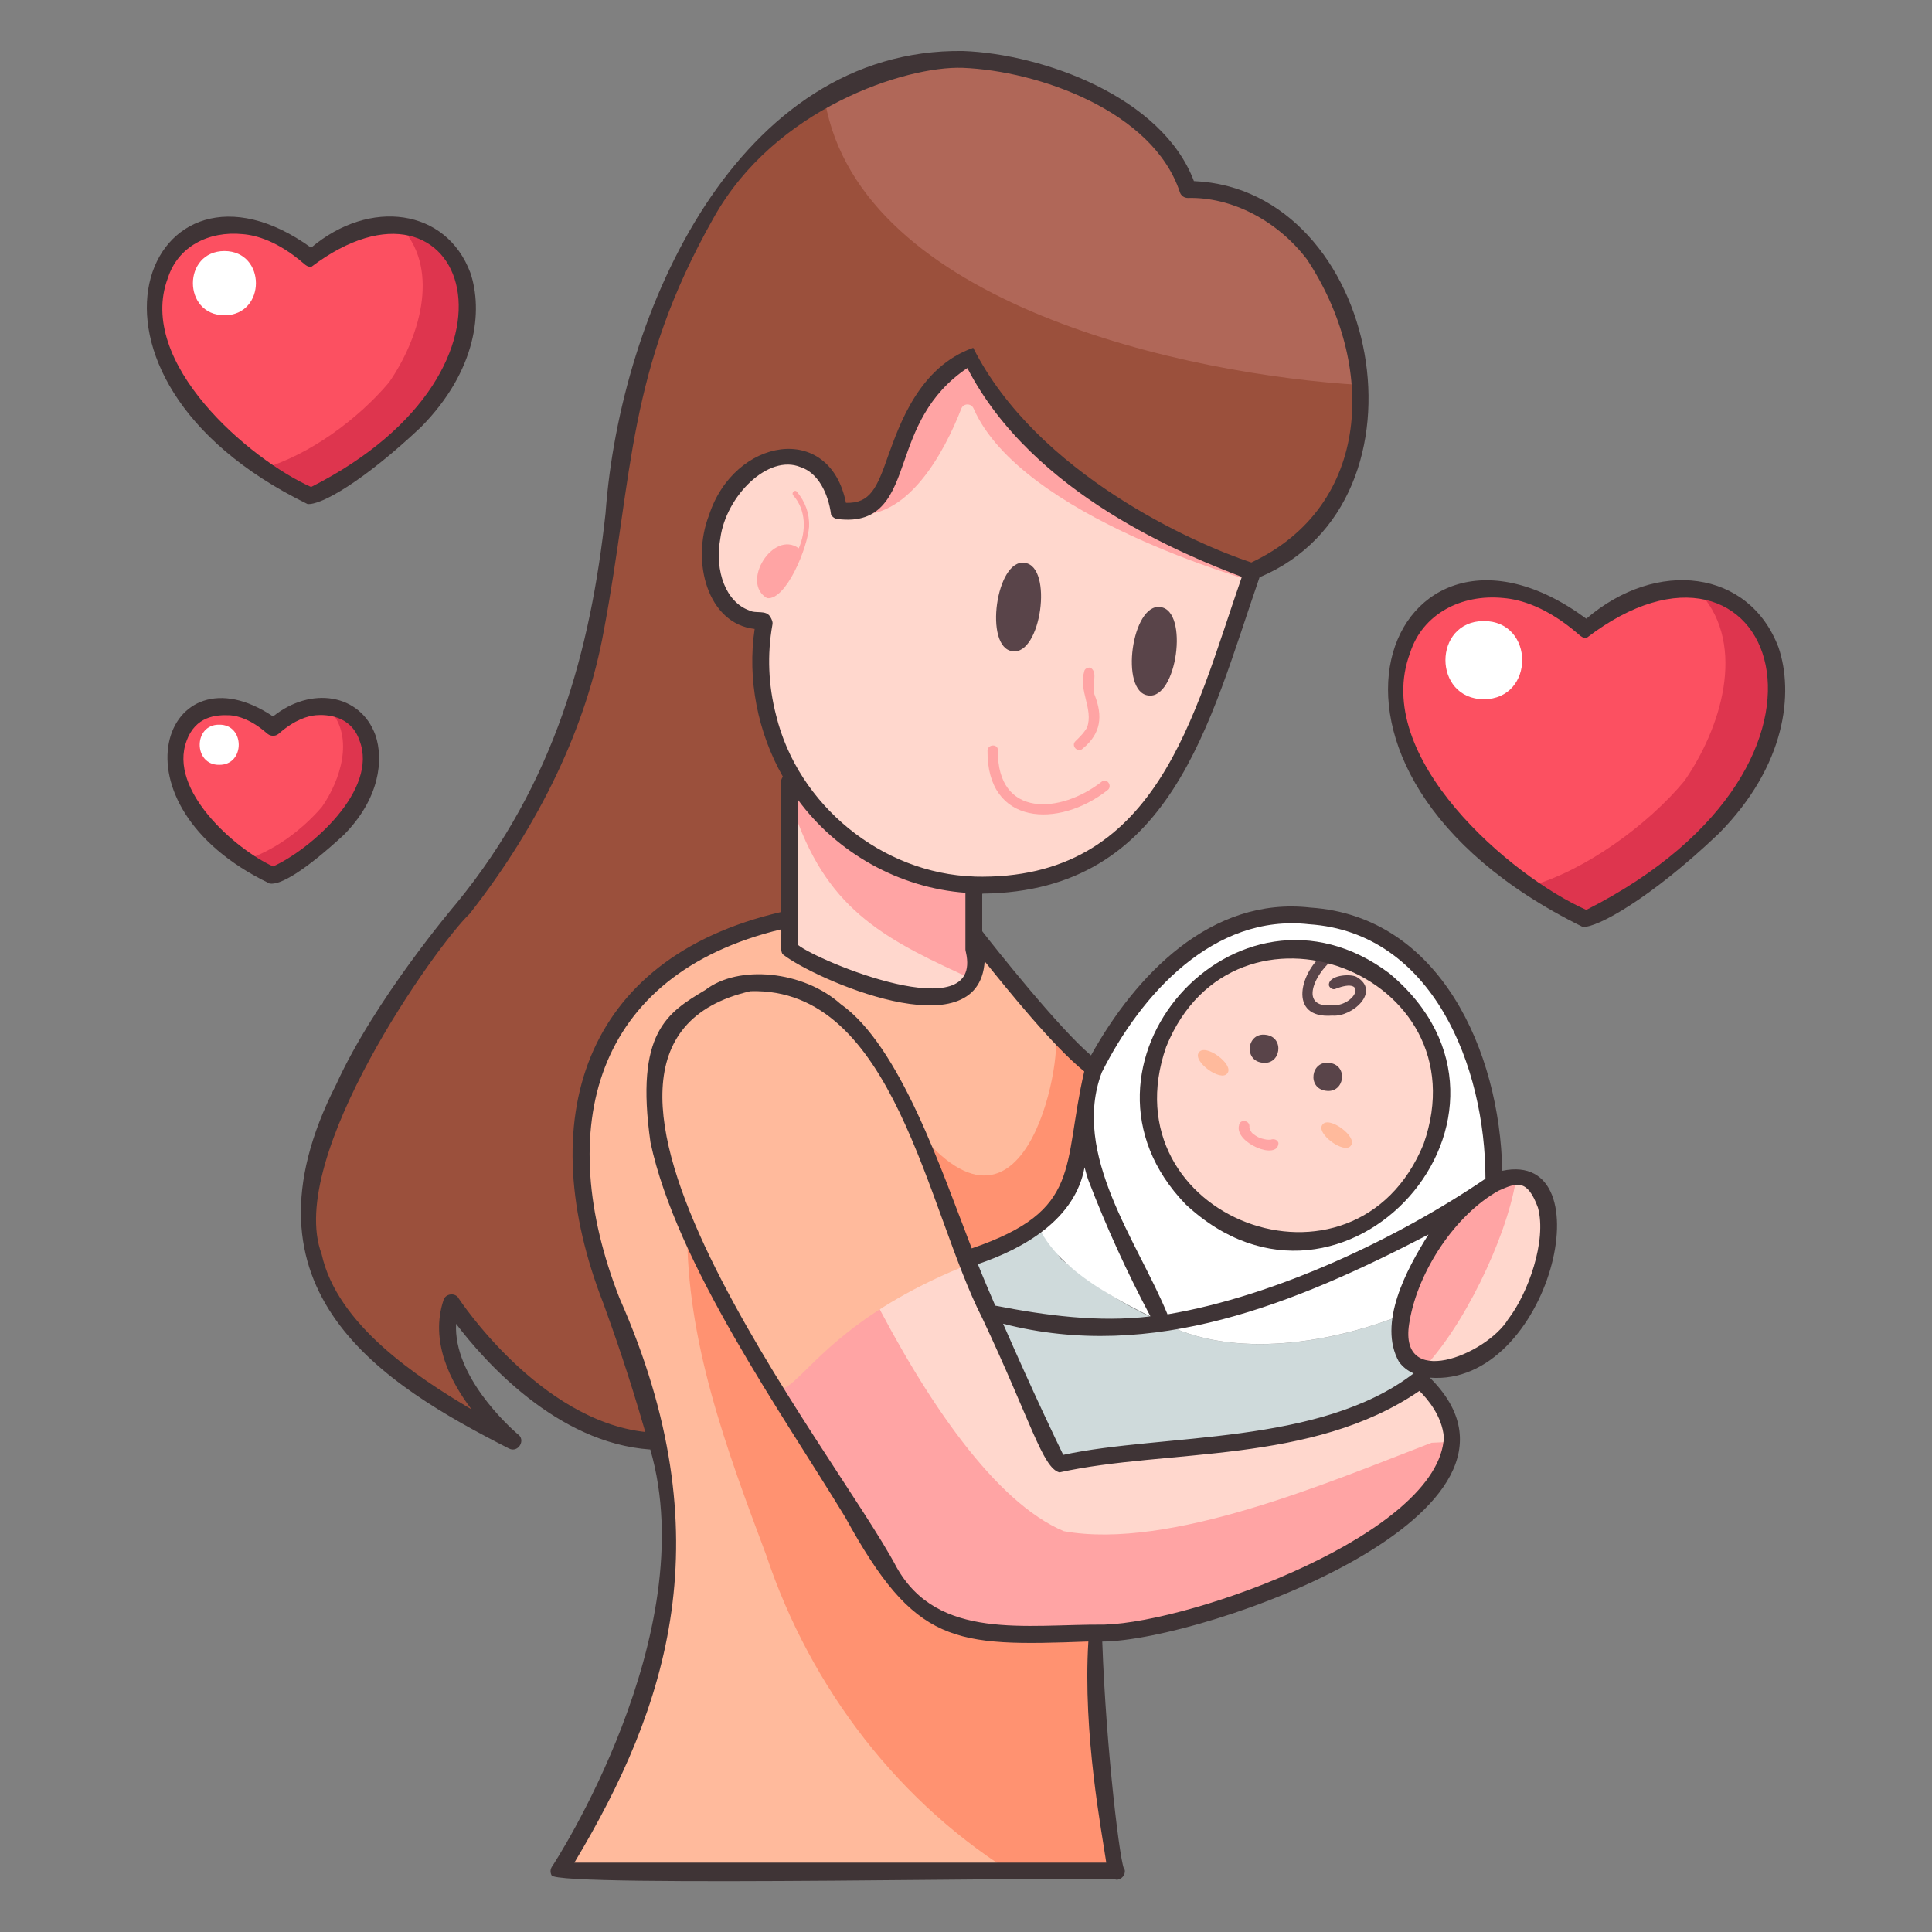<svg id="Layer_4" height="512" viewBox="0 0 300 300" width="512" xmlns="http://www.w3.org/2000/svg" data-name="Layer 4"><rect x="0" y="0" width="300" height="300" fill="#808080" stroke="none"/><path d="m240.71 187.86c-5.35-16-27.91 15.81-21.81 23.63 1.59 2.07 4.58 2.23 6.96 1.67 10.4-2.56 16.72-15.2 14.85-25.31z" fill="#ffd7cd"/><path d="m235.35 183.48c-1.53 8.97-8.24 22.92-14.71 29.37-3.51-1.5-2.89-5.98-2.03-9.04 2.36-8.43 8.05-17.49 16.74-20.33z" fill="#ffa4a4"/><g fill="#fc5061"><path d="m275.67 101.45c-5.45-14.52-22.66-9.57-28.72-3.22-28.36-22.68-49.07 20.63 0 45.09 10.18-3.92 35.63-24.02 28.72-41.87z"/><path d="m62.49 35.45c-5.92-1.46-13.32 4.16-14.07 5.01-.1 0-4.72-4.62-10.49-5.1-16.73-.72-17.93 18.48-5.67 30.41 3.43 4.04 13.91 11.01 16.18 11.71 8.34-3.26 29.22-19.71 23.55-34.38-1.57-4.63-5.21-7.08-9.52-7.66z"/><path d="m51.29 110.33c-3.29-1.02-8.65 2.76-8.78 3.13-.06 0-2.95-2.89-6.55-3.18-10.45-.45-11.19 11.54-3.54 18.99 2.16 2.53 8.68 6.89 10.13 7.31 0 0 5.19-2.36 10.08-7.31 6.82-6.94 7.4-17.13-1.34-18.94z"/></g><path d="m211.6 61.11c1.21 12.22-5.37 23.12-16.65 28.11-6.81-2.59-30.6-11.28-41.79-29.85-1.25-2.07-4.08-2.52-5.88-.91-10.3 9.24-6.11 22.62-16.71 21.26-1.37-12.15-15.33-10.22-18.92 1.15-2.72 7.78.07 15.96 7.15 16.03l.19.36c-1.4 7.98.07 16.08 3.95 23.03v22.96c-42 10.97-35.63 39.95-21.1 79.82-17.41-1.89-31.53-20.02-31.53-20.02-2.03 6.1 1.32 12.22 4.62 16.36.79 1-.41 2.39-1.53 1.75-44-22.44-20.46-55.29-1.29-79.49 27.55-29.32 18.04-75.01 37.84-108.12 9.55-17.2 29.97-24.42 39.97-24.09 13.11.73 30.4 6.92 35.04 20.26 16.25-.29 26.56 16.45 26.65 31.38z" fill="#9b503c"/><path d="m220.64 212.86c-3.52-1.5-2.89-5.98-2.03-9.04-11.32 4.69-27.14 7.46-38.27 1.46-5.53-2.44-10.69-5.79-15.4-9.62-1.6-1.29-2.62-7.42-2.12-9.43-3.23 2.58-8.61 5.51-12.56 6.95l.31 3.11c3.77 9.87 14.57 32.84 14.23 31.88 10.84-2.68 51.21-2.59 56.76-14.97-.31-.1-.62-.19-.91-.33z" fill="#cfdadb"/><path d="m194.95 89.24h-.02v-.02c-6.9-2.65-31.4-11.58-42.32-30.8-.88-1.54-2.9-1.94-4.28-.84-11.63 9.24-6.82 23.55-17.76 22.15-1.37-12.15-15.33-10.22-18.92 1.15-2.72 7.78.07 15.96 7.15 16.03l.19.36c-1.4 7.98.07 16.08 3.95 23.03-.23 12.58.66 17.99-.77 29.82.19.22 5.96 2.83 11.74 4.89 6.45 2.38 23.56 4.76 18.88-5.52-1.61-2.16-1.09-9.04-1.15-11.47 29.72.77 35.57-25.97 43.32-48.77zm-44.7 48.66c.46.04.92.09 1.38.11-.44 0-.91-.05-1.38-.11z" fill="#ffd7cd"/><path d="m226.12 223.86c-.45-5.21-5.12-8.85-5.12-8.85-15.93 12.03-39.77 9.51-56.21 13.16-2.89-4.4-18.3-41.87-22.6-52.98-4.27-11.08-14.38-23.6-25.5-21.93-10.46 2.92-16.76 6.62-14.09 24.68 1.14 7.23 5.76 16.49 9.71 23.92 8.99 16.74 21.55 35.35 26.17 43.06 6.94 11.55 18.32 9.71 32.05 9.57 14.24.39 55.46-14.47 55.59-30.62z" fill="#ffd7cd"/><path d="m172.85 286.03c-1.12-6.57-2.51-19.95-2.32-31.55-13.73.14-25.12 1.99-32.05-9.57-7.23-12.63-31.67-46.19-35.88-66.97-2.68-18.09 3.64-21.76 14.09-24.69 11.13-1.65 21.23 10.85 25.5 21.93 2.94 6.55 5.53 13.9 8.37 21.1 4.02-1.48 8.28-3.12 11.58-5.76v-.02c7.58-5.53 5.32-15.87 8.18-23.73-1.75-1.41-4.14-3.88-6.63-6.63-5.76-6.46-12.06-14.5-12.06-14.5v2.39c3.61 14.78-25.44 3.13-28.7 0v-4.78c-13.95 2.97-32.75 13.37-32.29 34.68-.4 17.63 4.85 21.9 11.96 47.84 10.02 36.13-28.53 68.31-7.1 65.78 8.44-1 53.45 0 62.91 0 4.5-.5 15.19 2.37 14.45-5.53z" fill="#ffba9c"/><path d="m125.63 81.73c.09-2-.61-3.85-1.89-5.38-.34-.4-.9.18-.57.57 2.02 2.27 2.02 5.54.86 8.22-3.96-2.9-9.1 5.33-4.92 7.74 2.96.36 6.32-7.86 6.53-11.16z" fill="#ffa4a4"/><path d="m168.36 104.25c-.91 2.99 1.45 5.87.45 8.68-.45.84-1.15 1.51-1.82 2.17-.74.73.4 1.87 1.14 1.14 2.86-2.35 3.14-5.06 1.83-8.37-.57-1.28.65-3.39-.61-4.18-.38-.11-.93.13-.99.56z" fill="#ffa4a4"/><path d="m159.12 87.4c4.46.55 2.54 14.4-1.91 13.72-4.47-.55-2.54-14.41 1.91-13.72z" fill="#594449"/><path d="m180.2 94.27c4.46.55 2.54 14.4-1.91 13.72-4.47-.55-2.54-14.41 1.91-13.72z" fill="#594449"/><path d="m153.34 116.52c-.13 11.71 11.06 12.11 18.59 6.21.87-.55.07-1.95-.81-1.39-6.44 5.07-16.29 5.7-16.17-4.81.07-1.03-1.54-1.03-1.61 0z" fill="#ffa4a4"/><path d="m232.61 184.5c.33-17.76-8.24-40.32-28.66-41.68-15.47-1.7-27.37 11.21-33.63 23.94-1.03 2.68-7.74 4.09-8.05 6.96-.48 3.97 1.65 5.34-.38 8.71-.96 1.58.27 2.64-1.14 3.79h-.76c1.2 9.74 12.49 15.08 20.34 19.05 11.12 6 26.97 3.23 38.27-1.46 1.38-7.28 8.22-15.97 14-19.31z" fill="#fff"/><path d="m211.5 59.8c-.48-14.53-10.84-30.38-26.55-30.08-4.64-13.32-21.93-19.54-35.04-20.26-5.36-.18-13.72 1.82-21.79 6.35 5.62 31.46 56.23 42.44 83.38 43.98z" fill="#b06758"/><path d="m275.67 101.45c6.9 17.96-18.57 37.86-28.64 41.87-.16.03-3.99-1.8-9.47-5.6l.1-.14c8.53-2.42 18.25-9.52 23.88-16.3 5.58-8 9.77-20.9 2.54-29.1v-.06c5.25.71 9.68 3.68 11.6 9.32z" fill="#de354e"/><path d="m230.41 96.43c7.94.04 7.94 12.11 0 12.15-7.95-.04-7.95-12.12 0-12.15z" fill="#fff"/><path d="m72 43.11c5.67 14.74-15.26 31.09-23.52 34.38-.15.03-3.27-1.48-7.77-4.6l.08-.11c7.28-2.16 14.74-7.63 19.61-13.39 4.57-6.57 8.02-17.17 2.08-23.89v-.05c4.31.58 7.95 3.03 9.52 7.66z" fill="#de354e"/><path d="m34.85 38.98c6.52.03 6.52 9.95 0 9.98-6.53-.03-6.52-9.95 0-9.98z" fill="#fff"/><path d="m57.24 115.11c3.54 9.2-9.53 19.41-14.68 21.47-.08.01-2.04-.92-4.85-2.87l.05-.07c4.66-1.42 9.1-4.69 12.24-8.36 2.85-4.1 5.01-10.72 1.3-14.92v-.03c2.69.36 4.96 1.89 5.94 4.78z" fill="#de354e"/><path d="m34.04 112.53c4.04-.06 4.04 6.29 0 6.23-4.04.06-4.04-6.29 0-6.23z" fill="#fff"/><path d="m151.63 145.64v-7.63c-8.86-.19-24.88-10.81-28.7-17.72.11 2.07-.39 4.73.6 6.41 5.31 15.05 14.37 19.41 28.06 25.62.9-2.01.04-4.28.04-4.28v-2.39z" fill="#ffa4a4"/><path d="m209.12 148.83c27.76 11.06 12.05 52.6-16.07 42.53-27.76-11.06-12.05-52.6 16.07-42.53z" fill="#ffd7cd"/><path d="m196.58 160.69c2.94.37 2.33 4.77-.6 4.32-2.94-.37-2.33-4.77.6-4.32z" fill="#594449"/><path d="m192.37 174.84c-.57 2.65 6.07 5.44 6.15 2.64-.17-.54-.74-.7-1.24-.5-.01 0 .21-.02.14-.02-.68.05-.82 0-1.45-.16-.58-.11-1.49-.74-1.63-.98-.25-.34-.31-.64-.34-.77.19-1.14-1.58-1.39-1.62-.2z" fill="#ffa4a4"/><path d="m206.47 165.05c2.94.37 2.33 4.77-.6 4.32-2.94-.37-2.33-4.77.6-4.32z" fill="#594449"/><path d="m190.59 166.65c-.97 1.45-5.51-1.88-4.42-3.24.97-1.45 5.51 1.88 4.42 3.24z" fill="#ffba9c"/><path d="m209.77 177.88c-.97 1.45-5.51-1.88-4.42-3.24.97-1.45 5.51 1.88 4.42 3.24z" fill="#ffba9c"/><path d="m210.61 151.67c-1.08-.51-4.37-.23-4.26 1.33.1.38.59.73.99.56 5.27-2.08 3.16 2.87-.77 2.55-5.55.29-1.46-6.54 1.38-7.68-.68-.21-1.37-.4-2.08-.56-3.96 2.76-6.06 10.38 1.02 9.83 3.07.28 7.65-3.8 3.7-6.04z" fill="#594449"/><path d="m170.31 166.76c-2.86 7.86-.61 18.21-8.18 23.73v.02c-3.29 2.64-7.56 4.28-11.58 5.76-2.85-7.2-5.43-14.54-8.37-21.1 17.76 22.39 23.27-13.25 21.5-15.05 2.49 2.75 4.88 5.21 6.63 6.63z" fill="#ff9271"/><path d="m172.85 286.03c-1.12-6.57-2.51-19.95-2.32-31.55-13.73.14-25.12 1.99-32.05-9.57-5.68-9.41-24.27-36.99-31.77-54.42-.19 17.73 6.13 34.6 12.27 51 6.87 20.61 20.73 38.81 39.42 50.06 4.52-.49 15.2 2.35 14.45-5.53z" fill="#ff9271"/><path d="m226.12 223.86-3.83.17c-15.67 6.02-40.59 16.72-57.1 13.73-21.18-8.92-42.86-62.46-48.51-84.51-40.81 9.14 14.75 77.12 21.79 91.66 7.05 11.99 19.64 9.55 33.49 9.57 14.15-.37 53.89-14.52 54.15-30.62z" fill="#ffa4a4"/><path d="m142.19 175.18c-5.05-13.27-18.25-27.67-31.22-19.97-16.19 6.59-7.39 31.56 1.08 46.16 13.49 28.19 3.29 8.72 38.74-5.18-1.25-3.22-7.27-18.02-8.61-21z" fill="#ffba9c"/><path d="m194.93 89.24v-.02c-6.98-2.68-31.96-11.79-42.69-31.46-.64-1.18-2.17-1.49-3.25-.69-11.83 8.73-7.78 22.53-16.82 22.74 8.66 1.37 14.49-9.64 17.1-16.35.34-.87 1.54-.88 1.91-.02 7.38 16.87 43.49 26.84 43.49 26.84-.01 0 .4-1.05.26-1.03z" fill="#ffa4a4"/><g fill="#3f3436"><path d="m152.59 138.76c29.37-.32 35.18-26.56 42.99-49.12 28.15-11.84 18.72-60.28-10.19-61.52-4.93-13.07-23.39-19.73-35.84-20.2-34.97-.47-53.25 40.35-55.52 71.76-2.31 21.23-7.83 41.86-23.13 60.56-.52.61-12.71 14.99-18.68 28.12-16.43 32.17 7.37 46.65 26.82 56.57 1.45.73 2.69-1.38 1.32-2.26-1.45-1.26-9.95-9.01-9.54-17.11 4.25 5.61 15.55 18.52 30.16 19.52 8.31 28.73-15.03 64.48-15.27 64.77-.27.4-.29.92-.06 1.34.55 1.98 86.56.03 87.71.69.8.02 1.46-.79 1.28-1.57-.61.13-2.89-18.55-3.48-35.41 15.98-.13 71.92-20.11 50.86-40.98 18.6 1.48 27.53-35.57 11.25-32.12-.36-18.56-9.68-39.53-29.77-40.87-15.46-1.78-27.17 10.49-34.09 22.95-5-4.21-15.22-17.11-16.89-19.28v-5.82s.04 0 .06 0zm-81.38 62.82c-.55-.91-2.04-.72-2.34.3-2.12 6.36 1.01 12.58 4.35 16.97-8.5-5.03-20.88-13.16-23.28-24.13-5.63-14.97 17.87-47.99 22.99-52.83 10.95-13.99 18.16-29.17 20.82-43.9 4.62-24.51 3.57-40.27 17.03-64.11 9.49-17.1 29.88-23.65 38.68-23.35 11.79.46 29.58 6.72 33.74 19.29.17.56.7.94 1.28.92 6.76-.17 13.81 3.47 18.44 9.5 10.85 16.34 10.12 38.28-8.61 47.1-8.69-2.84-33.3-13.74-43.19-33.33-8.45 2.96-11.49 12.08-13.19 16.72-1.76 5.05-2.79 7.46-6.57 7.35-2.55-12.71-17.4-10.06-21.27 1.93-2.81 7.25-.19 16.84 7.09 17.65-1.16 7.78.47 16.06 4.39 22.95-.18.22-.29.51-.29.81v20.2c-30.99 7.2-38.66 32.48-27.56 60.85 1.71 4.76 3.81 10.64 6.48 19.89-16.51-1.81-28.87-20.58-29-20.78zm153 21.58c-.71 14.94-38.88 28.7-52.71 29.11-12.22-.08-25.85 2.53-32.28-8.91-9.31-17.75-60.34-80.8-22.69-89.45 22.35-.65 27.37 33.89 35.99 50.75 7.54 15.99 9.37 23.29 11.99 23.97 16.72-3.7 39.16-1.19 55.9-12.65 1.24 1.23 3.51 3.88 3.79 7.17zm-6.96-11.68c.57.78 1.33 1.38 2.26 1.78-14.6 11.24-38.98 9.3-54.41 12.65-1.14-2.34-4.58-9.48-9.34-20.36 23.27 6 45.5-3.19 66.05-13.85-3.42 5.43-7.92 13.82-4.57 19.78zm15.45-26.59c2.83-1.27 4.46-1.87 6.11 2.63 1.41 5.13-1.55 13.36-4.61 17.31-3.38 5.57-17.44 11.24-15.3.23 1.33-7.69 7.04-16.39 13.8-20.17zm-61.61-18.38c6.08-12.11 17.36-24.67 32.19-22.99 19.16 1.27 27.38 22.05 27.38 39.51-13.42 9.13-32.35 18.19-49.37 21.06-4.62-11.27-15.01-24.84-10.2-37.58zm-2.04 16.87c2.74 7.14 5.97 14.22 9.59 21.03-8.06.97-16.26-.14-24.1-1.67-.9-2.09-1.89-4.39-2.7-6.45 7.14-2.4 15.12-6.97 16.57-15.03.23.88.45 1.63.64 2.12zm-16.17-34.13c3.68 4.54 10.63 13.2 15.48 17.12-3.44 14.85-.19 21.57-17.47 27.48-4.69-12.11-11.14-31.44-20.34-37.93-5.81-5.2-15.87-6.17-21.01-2.21-5.89 3.52-10.98 6.56-8.53 23.7 4.06 18.97 20.51 42.17 30.23 58.17 10.87 19.82 16.71 20.11 37.76 19.31-.89 14.32 2.14 29.87 2.78 34.34h-82.59c14.46-24.14 23.38-50.62 7-87.67-10.28-26.25-4.11-50.23 25.1-57.25.16.66-.29 3.39.28 3.89 4.68 3.71 30.46 15.2 31.33 1.03zm-2.89-1.38c2.71 12.04-23.04 1.36-26.09-1.15v-22.54c6.07 8.29 15.75 13.69 26.01 14.45v8.78c0 .15.03.31.08.46zm1.29-11.76c-14.35-.46-27.38-11.1-30.77-25.05-1.21-4.67-1.4-9.41-.57-14.06.1-.43-.12-.85-.32-1.2-.68-1.17-2.22-.45-3.29-1.02-3.54-1.27-5.42-5.99-4.47-11.23.88-6.52 7.43-13.09 12.44-11.02 2.69.86 4.31 4.02 4.75 7.38.2.37.57.63.99.68 6.93.89 8.6-3.91 10.37-9 1.61-4.6 3.58-10.27 9.8-14.44 10.17 19.71 34.03 29.13 42.62 32.43-7.49 21.53-13.08 47.26-41.54 46.54z"/><path d="m184.11 187.01c24.53 22.89 57.58-14.21 31.64-35.86-23.75-17.86-52.32 14.5-31.64 35.86zm-3.02-24.48c10.59-26.08 49.32-11.49 39.97 15.1-10.68 26.09-49.25 11.46-39.97-15.1z"/><path d="m245.74 143.92c2.09.26 10.52-4.35 21.17-14.5 10.45-10.58 11.64-21.85 9.26-28.88-4.56-12.07-18.88-13.86-29.85-4.47-30.15-22.29-50.44 23.28-.58 47.85zm-26.78-42.54c1.9-5.99 7.89-9.18 14.48-8.52 2.62.21 6.77 1.37 11.71 5.66.36.32.68.57 1.21.54 28.59-21.96 45.58 19.1-.04 42.23-11.62-5.14-33.47-23.71-27.36-39.91z"/><path d="m47.74 78.26c2.03.25 8.67-3.49 17.64-11.95 8.66-8.77 9.63-18.12 7.66-23.95-3.74-10-15.63-11.59-24.73-3.9-25.26-18.24-41.53 19.76-.57 39.8zm-21.68-35.06c1.54-4.89 6.31-7.38 11.65-6.84 2.11.17 5.47 1.11 9.48 4.58.3.26.58.5 1.15.5 23.77-17.97 36.62 15.63-.03 34.18-9.55-4.27-27.18-19.31-22.25-32.43z"/><path d="m41.84 137.19c1.69.34 5.67-2.12 11.57-7.57 5.56-5.63 6.18-11.68 4.89-15.46-2.33-6.44-10.02-7.65-15.9-2.91-16.76-11.26-26.2 13.57-.56 25.93zm-12.86-22.18c1.4-3.76 4.47-4.05 6.77-3.94 1.25.1 3.24.66 5.64 2.75.2.17.49.43 1.03.43.5 0 .79-.25 1-.44 2.41-2.08 4.39-2.64 5.64-2.75 1.59-.13 5.43 0 6.77 3.94 2.96 7.69-7.62 16.91-13.42 19.54-5.83-2.65-16.37-11.85-13.42-19.54z"/></g></svg>